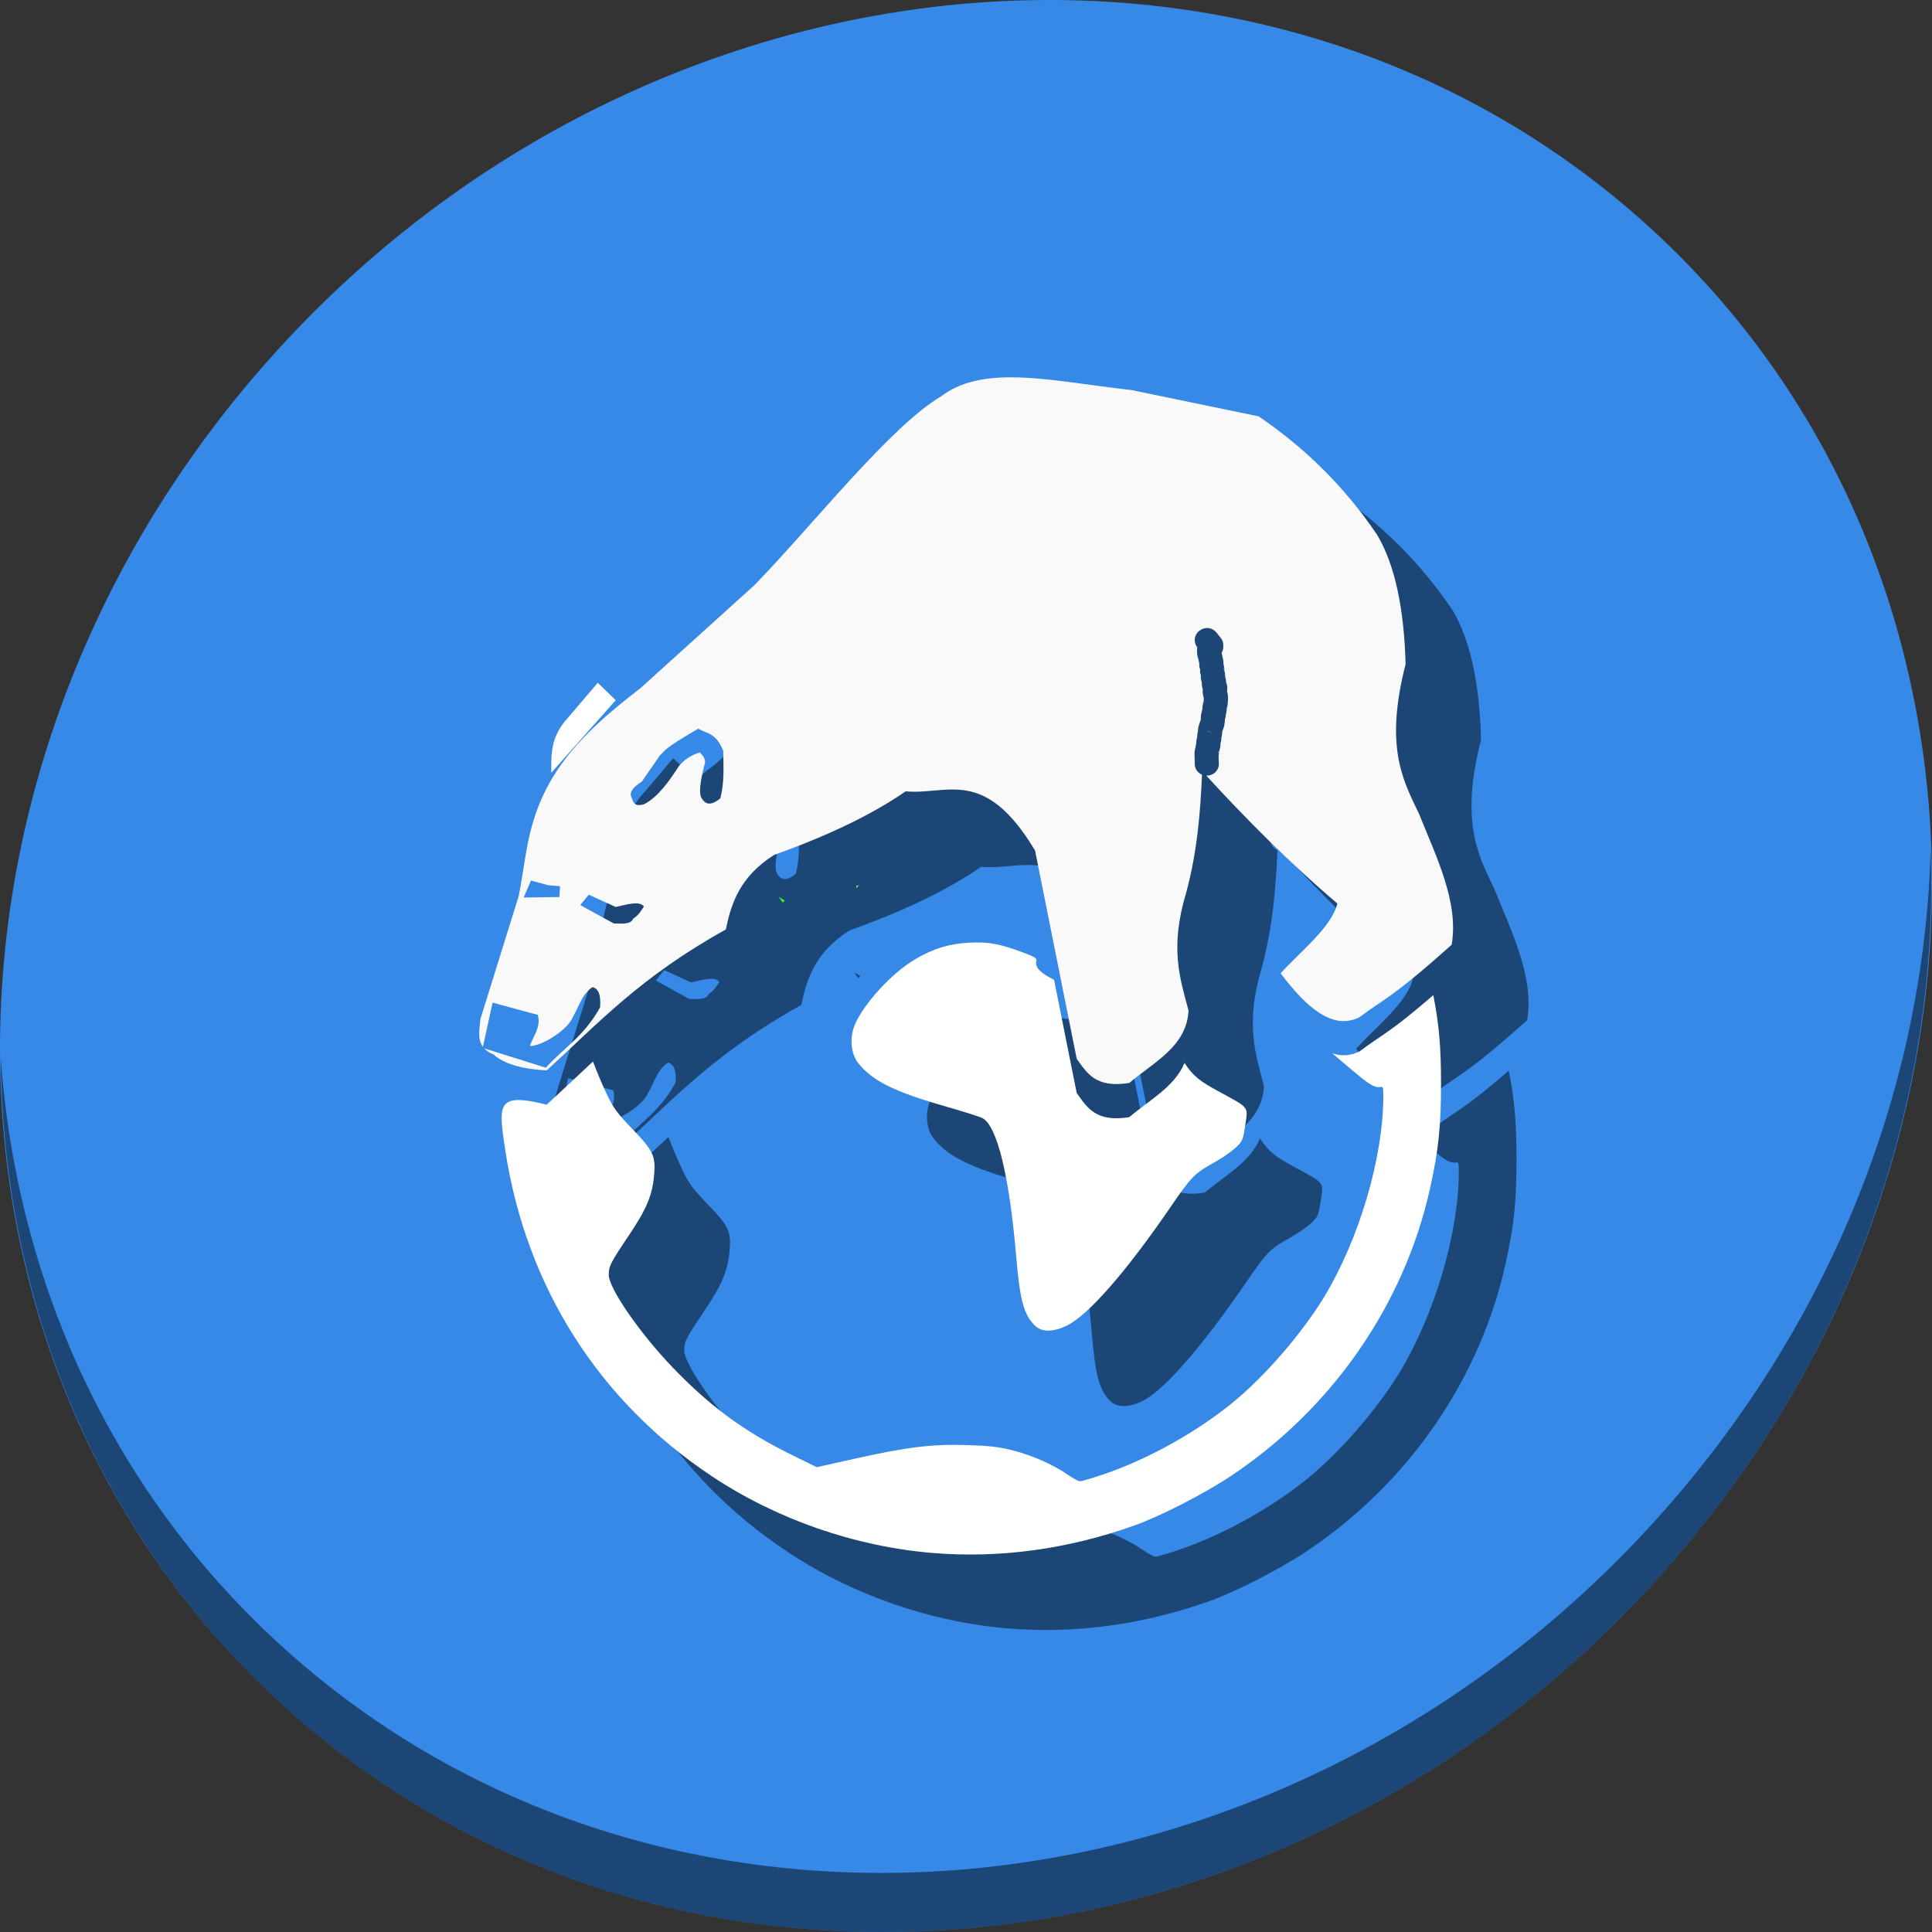 <?xml version="1.0" encoding="UTF-8" standalone="no"?>
<!-- Created with Inkscape (http://www.inkscape.org/) -->

<svg
   xmlns:dc="http://purl.org/dc/elements/1.1/"
   xmlns:cc="http://creativecommons.org/ns#"
   xmlns:rdf="http://www.w3.org/1999/02/22-rdf-syntax-ns#"
   xmlns:svg="http://www.w3.org/2000/svg"
   xmlns="http://www.w3.org/2000/svg"
   xmlns:xlink="http://www.w3.org/1999/xlink"
   xmlns:sodipodi="http://sodipodi.sourceforge.net/DTD/sodipodi-0.dtd"
   xmlns:inkscape="http://www.inkscape.org/namespaces/inkscape"
   version="1.1"
   width="512"
   height="512"
   id="svg2"
   inkscape:version="0.92.2 2405546, 2018-03-11"
   sodipodi:docname="arora.svg">
  <rect width="100%" height="100%" fill="#333333" stroke="none"/>
  <sodipodi:namedview
     pagecolor="#ffffff"
     bordercolor="#666666"
     borderopacity="1"
     objecttolerance="10"
     gridtolerance="10"
     guidetolerance="10"
     inkscape:pageopacity="0"
     inkscape:pageshadow="2"
     inkscape:window-width="1366"
     inkscape:window-height="717"
     id="namedview51"
     showgrid="false"
     inkscape:zoom="0.23046876"
     inkscape:cx="-603.74596"
     inkscape:cy="532.9397"
     inkscape:window-x="0"
     inkscape:window-y="24"
     inkscape:window-maximized="1"
     inkscape:current-layer="svg2" />
  <defs
     id="defs4">
    <linearGradient
       id="linearGradient4030">
      <stop
         id="stop4032"
         style="stop-color:#ffffff;stop-opacity:1"
         offset="0" />
      <stop
         id="stop4034"
         style="stop-color:#00140f;stop-opacity:1"
         offset="1" />
    </linearGradient>
    <linearGradient
       id="linearGradient3696">
      <stop
         id="stop3698"
         style="stop-color:#fefefe;stop-opacity:1"
         offset="0" />
      <stop
         id="stop3704"
         style="stop-color:#016792;stop-opacity:1"
         offset="1" />
    </linearGradient>
    <radialGradient
       cx="347.918"
       cy="287.936"
       r="160.156"
       fx="347.918"
       fy="287.936"
       id="radialGradient3702"
       xlink:href="#linearGradient3696"
       gradientUnits="userSpaceOnUse"
       gradientTransform="matrix(0.345,1.048,-1.085,0.339,540.447,-172.144)" />
    <radialGradient
       cx="-304.585"
       cy="117.192"
       r="210.5"
       fx="-304.585"
       fy="117.192"
       id="radialGradient4036"
       xlink:href="#linearGradient4030"
       gradientUnits="userSpaceOnUse"
       gradientTransform="matrix(0.48,0.545,-0.6,0.528,364.948,236.353)" />
    <filter
       color-interpolation-filters="sRGB"
       id="filter4124">
      <feGaussianBlur
         id="feGaussianBlur4126"
         stdDeviation="6.837" />
    </filter>
    <radialGradient
       cx="347.918"
       cy="287.936"
       r="160.156"
       fx="347.918"
       fy="287.936"
       id="radialGradient3702-1"
       xlink:href="#linearGradient3696-9"
       gradientUnits="userSpaceOnUse"
       gradientTransform="matrix(0.345,1.048,-1.085,0.339,540.447,-172.144)" />
    <linearGradient
       id="linearGradient3696-9">
      <stop
         id="stop3698-0"
         style="stop-color:#fefefe;stop-opacity:1"
         offset="0" />
      <stop
         id="stop3704-9"
         style="stop-color:#016792;stop-opacity:1"
         offset="1" />
    </linearGradient>
    <radialGradient
       cx="-304.585"
       cy="117.192"
       r="210.5"
       fx="-304.585"
       fy="117.192"
       id="radialGradient4036-3"
       xlink:href="#linearGradient4030-2"
       gradientUnits="userSpaceOnUse"
       gradientTransform="matrix(0.48,0.545,-0.6,0.528,896.448,599.991)" />
    <linearGradient
       id="linearGradient4030-2">
      <stop
         id="stop4032-9"
         style="stop-color:#ffffff;stop-opacity:1"
         offset="0" />
      <stop
         id="stop4034-5"
         style="stop-color:#000000;stop-opacity:1"
         offset="1" />
    </linearGradient>
    <radialGradient
       cx="347.918"
       cy="287.936"
       r="160.156"
       fx="347.918"
       fy="287.936"
       id="radialGradient3702-8"
       xlink:href="#linearGradient3696-2"
       gradientUnits="userSpaceOnUse"
       gradientTransform="matrix(0.345,1.048,-1.085,0.339,540.447,-172.144)" />
    <linearGradient
       id="linearGradient3696-2">
      <stop
         id="stop3698-4"
         style="stop-color:#fefefe;stop-opacity:1"
         offset="0" />
      <stop
         id="stop3704-3"
         style="stop-color:#016792;stop-opacity:1"
         offset="1" />
    </linearGradient>
    <radialGradient
       cx="347.918"
       cy="287.936"
       r="160.156"
       fx="347.918"
       fy="287.936"
       id="radialGradient4246"
       xlink:href="#linearGradient3696-2"
       gradientUnits="userSpaceOnUse"
       gradientTransform="matrix(0.345,1.048,-1.085,0.339,540.447,-172.144)" />
    <filter
       color-interpolation-filters="sRGB"
       id="filter4347">
      <feGaussianBlur
         id="feGaussianBlur4349"
         stdDeviation="11.164" />
    </filter>
    <radialGradient
       id="polygon413_1_"
       cx="7976.346"
       cy="-10508.842"
       r="13293.867"
       gradientTransform="matrix(0.022,0,0,-0.025,721.167,674.674)"
       gradientUnits="userSpaceOnUse">
      <stop
         offset="0"
         style="stop-color:#80FF80"
         id="stop388" />
      <stop
         offset="1"
         style="stop-color:#0f0"
         id="stop390" />
    </radialGradient>
    <radialGradient
       inkscape:collect="always"
       xlink:href="#polygon413_1_"
       id="radialGradient3117"
       gradientUnits="userSpaceOnUse"
       gradientTransform="matrix(0.022,0,0,-0.025,721.167,674.674)"
       cx="7976.346"
       cy="-10508.842"
       r="13293.867" />
  </defs>
  <g
     transform="matrix(0.373,0,0,0.373,-71.985,-54.661)"
     id="layer1-6"
     style="fill:#c87137;fill-opacity:1" />
  <g
     transform="matrix(0.373,0,0,0.373,-71.985,-54.661)"
     id="layer2"
     style="fill:#00bbf2">
    <radialGradient
       id="polygon8_1_"
       cx="7553.003"
       cy="-7131.863"
       r="16567.537"
       gradientTransform="matrix(0.019,0,0,-0.021,772.901,743.923)"
       gradientUnits="userSpaceOnUse">
      <stop
         offset="0"
         style="stop-color:#0101FF"
         id="stop381" />
      <stop
         offset="1"
         style="stop-color:#000080"
         id="stop383" />
    </radialGradient>
  </g>
  <g
     id="g976">
    <path
       style="fill:#3689e6;fill-opacity:1;stroke-width:11.11"
       inkscape:connector-curvature="0"
       d="M 432.913,56.474 C 535.106,145.049 538.74,306.174 441.03,416.373 343.32,526.572 181.28,544.101 79.087,455.526 -23.106,366.951 -26.74,205.826 70.97,95.627 168.68,-14.572 330.72,-32.101 432.913,56.474 Z"
       id="path941" />
    <path
       style="opacity:1;fill:#000000;fill-opacity:0.49;stroke-width:11.11"
       inkscape:connector-curvature="0"
       d="M 511.636,224.904 C 510.084,286.215 486.474,349.058 440.669,400.718 342.959,510.917 180.919,528.446 78.726,439.871 30.827,398.356 4.497,340.923 0.194,280.229 0.799,346.585 27.117,410.482 79.079,455.519 181.272,544.094 343.32,526.556 441.022,416.366 c 49.705,-56.058 73.005,-125.291 70.613,-191.462 z"
       id="path943" />
    <g
       style="fill:#000000;fill-opacity:0.49"
       id="g952"
       transform="matrix(0.907,0,0,0.907,43.589,29.293)">
      <path
         sodipodi:nodetypes="ccccsccsccscscccccccscccccccssscccccccccsscsscccccccssc"
         inkscape:connector-curvature="0"
         id="path936"
         d="m 258.983,265.129 c -0.639,0.01 -1.304,0.035 -2.006,0.074 -5.753,0.318 -10.341,1.734 -15.545,4.801 -6.75,3.978 -14.804,12.669 -17.604,18.998 -1.68,3.797 -1.281,8.631 0.939,11.393 4.19,5.212 10.445,8.313 25.463,12.625 5.174,1.486 10.024,3.019 10.777,3.406 4.32,2.221 7.888,16.823 9.912,40.568 1.081,12.687 2.198,16.829 5.406,20.037 1.999,1.999 5.386,2.007 9.412,0.023 6.293,-3.1 17.325,-15.726 30.305,-34.682 6.097,-8.905 6.947,-9.764 12.941,-13.092 2.07,-1.149 4.753,-2.999 5.961,-4.109 2.076,-1.909 2.233,-2.273 2.889,-6.682 0.825,-5.549 1.379,-4.855 -7.916,-9.92 -5.221,-2.845 -7.342,-4.378 -9.826,-8.25 -2.858,6.961 -10.297,10.869 -16.129,15.848 -9.876,1.61 -12.38,-2.923 -15.375,-7.047 l -6.621,-33.109 c -3.88,-1.816 -5.71,-3.729 -5.17,-5.43 0.265,-0.834 -0.424,-1.26 -4.391,-2.717 -5.747,-2.111 -8.952,-2.804 -13.424,-2.736 z m 133.799,15.387 c -12.782,11.077 -14.722,11.312 -21.549,16.434 -2.649,1.346 -5.298,1.432 -7.947,0.58 4.423,3.822 9.175,7.792 10.549,8.701 1.316,0.871 2.598,1.326 3.256,1.154 0.987,-0.258 1.084,-0.029 1.084,2.564 0,17.931 -6.973,41.668 -17.229,58.646 -6.501,10.762 -17.633,23.589 -27.121,31.248 -10.63,8.581 -24.439,16.247 -37.02,20.553 -3.507,1.2 -6.771,2.168 -7.256,2.152 -0.485,-0.016 -2.092,-0.874 -3.57,-1.906 -4.12,-2.876 -10.161,-5.566 -15.83,-7.049 -4.02,-1.052 -6.943,-1.402 -13.467,-1.611 -10.308,-0.331 -17.494,0.537 -32.918,3.975 l -11.146,2.484 -7.67,-3.785 c -13.659,-6.743 -23.673,-14.134 -34.547,-25.492 -9.54,-9.965 -18.547,-23.027 -18.547,-26.9 0,-2.59 0.469,-3.502 6.115,-11.904 4.896,-7.286 6.603,-11.372 7.127,-17.055 0.529,-5.735 -0.193,-7.302 -6.287,-13.629 -4.62,-4.797 -5.68,-6.254 -7.703,-10.598 -1.424,-3.058 -2.712,-6.135 -3.855,-9.168 -4.522,4.18 -8.894,8.374 -13.527,12.611 -14.804,-3.673 -14.127,-0.149 -12.066,13.562 6.136,39.694 27.31,73.049 60.301,94.986 18.948,12.6 41.796,20.545 64.51,22.436 19.613,1.632 39.636,-1.107 59.135,-8.09 7.53,-2.697 20.258,-9.23 27.967,-14.355 29.636,-19.704 50.696,-50.084 58.242,-84.014 2.487,-11.181 3.221,-18.141 3.221,-30.584 0,-10.627 -0.545,-17.273 -2.25,-25.947 z"
         style="fill:#000000;stroke-width:0.538;fill-opacity:0.49" />
      <g
         style="fill:#000000;fill-opacity:0.49"
         id="g946"
         transform="matrix(0.373,0,0,0.373,-71.985,-54.661)">
        <radialGradient
           gradientUnits="userSpaceOnUse"
           gradientTransform="matrix(0.022,0,0,-0.025,721.167,674.674)"
           r="13293.867"
           cy="-10508.842"
           cx="7976.346"
           id="radialGradient942">
          <stop
             id="stop938"
             style="stop-color:#80FF80"
             offset="0" />
          <stop
             id="stop940"
             style="stop-color:#0f0"
             offset="1" />
        </radialGradient>
        <path
           d="m 738.059,824.52 -4.896,-2.991 3.183,4.563 1.697,-1.541 0.016,-0.031 m 315.115,-124.435 -0.383,1.419 1.727,0.363 -1.317,-1.773 -0.027,-0.009 m -257.087,112.336 -2.255,0.589 0.465,1.879 1.814,-2.44 -0.024,-0.028 m -70.86,-12.684 -3.059,0.086 3.033,-0.077 0.026,-0.009 m 507.893,171.781 -0.121,-1.182 0.118,1.188 v -0.006 m 1.431,4.062 -0.34,-0.164 0.341,0.166 -10e-4,-0.002 m -490.636,-279.995 -1.29,-0.768 1.215,0.783 0.075,-0.015 m 461.488,304.626 1.548,-2.094 -1.536,2.067 -0.012,0.027 m -461.774,-304.148 -2.035,-0.956 2.023,0.955 0.012,10e-4 m 305.072,4.142 -1.344,-0.514 1.317,0.515 0.027,-10e-4 m 186.587,263.978 v -0.003 l -0.166,-0.673 0.163,0.676 m -97.138,-286.087 0.064,0.801 -0.063,-0.798 -10e-4,-0.003 m -373.039,161.109 -2.353,0.707 2.337,-0.677 0.016,-0.03 m 46.254,289.391 -0.434,-1.414 0.419,1.393 0.015,0.021 m -40.176,-62.291 -1.831,-0.333 1.871,0.346 -0.04,-0.013 m 61.266,62.881 1.77,0.989 -1.741,-0.978 -0.029,-0.011 m 399.868,-148.699 -0.027,1.02 0.03,-1.032 v 0.012 m -85.152,-270.635 1.13,0.812 -1.113,-0.81 -0.017,-0.002 m -427.622,49.937 -0.003,10e-4 -1.005,1.075 1.008,-1.076 m 9.885,37.886 -1.26,0.07 1.234,-0.036 0.026,-0.034 m 411.98,-115.919 -0.672,-1.176 0.654,1.173 0.018,0.003 m -343.025,536.588 0.573,0.66 -0.549,-0.659 -0.024,-10e-4 m 260.171,-528.531 1.178,0.889 -1.171,-0.889 h -0.01 M 939.109,568.803 h -0.003 l -0.188,0.437 0.191,-0.437 m -4.625,-9.775 -1.369,-0.157 1.377,0.166 -0.008,-0.009"
           id="path944"
           inkscape:connector-curvature="0"
           style="fill:#000000;fill-opacity:0.49" />
      </g>
      <path
         d="m 135.06,215.56 c 0.023,-5.241 -0.36,-10.449 4.923,-16.128 l 8.658,-10.186 5.263,5.093 z"
         id="path948"
         style="fill:#000000;fill-opacity:0.49;stroke:none;stroke-width:0.701"
         inkscape:connector-curvature="0" />
      <path
         sodipodi:nodetypes="sccccccccccccccccccccccccccccccccccccccccccccccccccccccccccccccccccccccccccccccccccccccccccccccccccccccccccccccccccccccccccccccccccccccccccscccccccccccccccccccccccccccccccccccccccccccccccccccccccccccccccccccccccccccccccccccc"
         inkscape:connector-curvature="0"
         id="path950"
         d="m 269.432,100 c -7.986,-0.006 -14.928,1.358 -20.439,5.545 -14.897,8.763 -37.477,37.606 -54.58,55.195 l -33.314,30.111 c -13.027,10.036 -25.298,20.71 -30.75,37.156 -2.673,7.85 -3.217,15.701 -4.803,23.551 l -11.215,36.031 c -0.21,2.819 -0.91,5.784 0.764,8.037 l 2.826,-12.916 13.223,3.58 c 0.96,3.611 -1.325,6.14 -2.342,9.092 3.338,0.094 10.973,-4.555 12.535,-8.402 1.788,-3.044 2.685,-6.757 5.785,-8.816 1.513,0.418 2.518,1.85 2.203,5.924 -4.819,8.644 -10.56,11.754 -15.84,17.631 l -18.018,-5.648 c 0.627,0.672 1.49,1.274 2.707,1.77 3.069,2.768 8.338,4.28 15.549,4.682 15.177,-13.881 27.331,-27.318 52.361,-41.199 1.57,-7.931 4.338,-15.604 14.094,-21.781 15.714,-5.613 28.643,-11.784 38.439,-18.58 12.067,1.187 22.994,-7.436 37.799,17.299 l 12.172,60.861 c 2.995,4.124 5.499,8.656 15.375,7.047 7.164,-6.115 16.753,-10.612 17.297,-21.141 -2.495,-9.426 -5.592,-18.297 -0.641,-34.596 3.21,-11.961 4.1,-23.432 4.58,-34.328 -1.289,-0.521 -2.13,-1.776 -2.123,-3.166 0.005,-0.8 -0.002,-1.528 -0.055,-2.184 -0.005,-0.06 -0.008,-0.121 -0.01,-0.182 -0.007,-0.266 -0.039,-0.908 0.078,-1.588 0.136,-0.794 0.264,-1.106 0.238,-0.967 0,0 0.102,-0.703 0.078,-0.607 10e-5,-3e-4 0.022,-0.091 0.023,-0.096 0.005,-0.019 0.035,-0.139 0.098,-0.391 -0.004,-0.154 -0.01,-0.324 -0.004,-0.398 0.034,-0.444 0.062,-0.492 0.113,-0.779 0.077,-0.434 0.133,-0.687 0.166,-0.799 4.7e-4,-0.028 -4.5e-4,-0.025 0,-0.057 0.001,-0.114 0.009,-0.228 0.021,-0.342 0.006,-0.049 0.015,-0.29 0.088,-0.713 0.125,-0.725 0.11,-0.474 0.107,-0.299 0.002,-0.101 0.002,-0.096 0.004,-0.258 0.008,-0.764 0.226,-1.473 0.27,-1.637 0.023,-0.084 0.049,-0.166 0.078,-0.248 0.031,-0.088 0.111,-0.425 0.328,-0.975 0.077,-0.195 0.066,-0.174 0.111,-0.293 -0.007,-0.006 0.047,-0.16 0.049,-0.201 -0.008,-0.333 -0.035,-0.671 0.055,-1.215 0.031,-0.188 0.054,-0.327 0.078,-0.453 0.024,-0.126 -0.024,-0.076 0.146,-0.592 0.004,-0.01 0.03,-0.056 0.033,-0.066 0.003,-0.029 -0.003,0.014 0,-0.021 0.013,-0.125 0.032,-0.25 0.059,-0.373 0.03,-0.142 0.061,-0.286 0.092,-0.432 -0.007,-0.257 0.004,-0.411 0.012,-0.49 0.04,-0.386 0.065,-0.459 0.127,-0.805 0.15,-0.834 0.219,-0.894 0.211,-0.732 0.003,-0.045 0.005,-0.031 0.008,-0.098 0.002,-0.027 0.004,-0.055 0.006,-0.082 0.044,-0.664 0.054,-0.967 0.068,-0.809 0.015,0.162 -0.131,-0.243 -0.307,-1.262 -0.04,-0.235 -0.055,-0.473 -0.045,-0.711 0.015,-0.377 0.019,-0.548 0.027,-0.645 -0.063,-0.143 -0.151,-0.424 -0.23,-0.912 -0.098,-0.605 -0.073,-0.934 -0.045,-1.17 -0.067,-0.105 -0.085,0.009 -0.209,-0.6 -0.136,-0.669 -0.119,-1.144 -0.068,-1.463 -0.09,-0.237 -0.156,-0.192 -0.225,-0.814 -0.058,-0.524 -0.003,-0.566 0.029,-0.777 -0.101,-0.289 -0.203,-0.46 -0.254,-0.994 -0.05,-0.53 -0.036,-0.803 -0.019,-0.863 -0.004,-0.03 -3.5e-4,-0.041 -0.039,-0.156 -0.08,-0.239 -0.133,-0.486 -0.158,-0.736 -0.012,-0.115 -0.007,-0.134 -0.006,-0.168 -0.01,-0.026 -0.011,-0.013 -0.027,-0.065 0.062,0.191 -0.081,-0.048 -0.252,-0.76 -0.239,-0.997 -0.219,-1.908 -0.107,-2.777 -1.294,-1.629 -0.833,-4.028 0.973,-5.061 l 0.227,-0.129 c 0.493,-0.282 1.049,-0.436 1.617,-0.447 l 0.002,-0.002 c 0.227,-0.004 0.453,0.014 0.676,0.055 0.734,0.134 1.403,0.505 1.904,1.057 0.156,0.172 0.613,0.654 1.076,1.303 0.463,0.649 1.357,1.317 1.104,3.553 -0.04,0.35 -0.199,0.831 -0.453,1.33 0.097,0.364 0.176,0.732 0.23,1.057 0.172,0.606 0.292,1.24 0.305,1.889 0.004,0.228 0.005,0.304 0.004,0.365 0.236,0.777 0.257,1.465 0.219,1.787 0.233,0.775 0.311,1.405 0.254,1.805 0.182,0.652 0.311,1.18 0.287,1.645 0.525,1.404 0.344,2.328 0.252,2.67 0.093,0.292 0.208,0.524 0.283,1.318 0.098,1.024 -0.032,1.658 -0.053,1.928 0.011,-0.122 0.058,0.12 -0.066,0.816 v 0.004 c -0.107,0.592 -0.195,0.751 -0.201,0.738 -0.041,0.161 -0.057,0.219 -0.045,0.146 -0.008,0.033 0.02,0.198 0.018,0.236 -0.01,0.172 -0.025,0.314 -0.045,0.486 -0.071,0.632 -0.176,0.879 -0.16,0.801 l -0.002,0.014 c -0.019,0.091 -0.039,0.185 -0.059,0.277 -10e-5,0.097 0.014,0.171 -0.07,0.602 v 0.002 c -0.053,0.27 -0.074,0.432 -0.217,0.842 0.004,-0.022 0.005,-0.11 0.014,0.23 0.011,0.419 -0.056,0.836 -0.197,1.23 0.137,-0.384 0.125,-0.001 -0.219,1.082 -0.292,0.919 -0.436,1.065 -0.217,0.498 -0.002,0.005 -0.086,0.271 -0.166,0.516 0.007,0.147 0.027,0.12 -0.004,0.465 l 0.002,-0.002 c -0.099,1.098 -0.295,1.439 -0.23,1.064 0.008,-0.046 -0.01,0.094 -0.012,0.123 0.01,0.047 0.04,0.189 -0.023,0.729 -0.1,0.854 -0.142,0.726 -0.193,0.92 -0.03,0.113 -0.018,0.051 -0.029,0.098 0.002,0.312 -0.009,0.543 -0.037,0.795 -0.08,0.716 -0.212,0.994 -0.182,0.867 -0.002,0.008 -0.004,0.017 -0.006,0.025 -0.024,0.096 -0.023,0.093 -0.039,0.158 -0.022,0.114 -0.037,0.323 -0.07,0.506 -0.401,1.108 -0.148,2.396 -0.141,3.703 -0.011,1.874 -1.54,3.385 -3.414,3.375 h -0.242 -0.01 c -0.007,2e-5 -0.013,2e-5 -0.019,0 11.574,12.681 24.691,25.833 38.314,37.4 -1.802,7.003 -10.739,13.956 -16.588,20.381 7.688,10.224 15.377,16.719 23.064,12.814 7.693,-5.771 9.102,-5.261 26.906,-21.143 2.131,-12.403 -4.376,-25.47 -9.609,-38.439 -4.85,-10.014 -9.944,-19.717 -3.844,-43.562 -0.449,-16.382 -3.145,-29.11 -8.328,-37.799 -9.41,-13.956 -21.043,-25.374 -34.596,-34.596 l -37.158,-7.688 C 291.695,102.279 279.699,100.008 269.432,100 Z m 61.887,83.262 c 0.085,0.174 0.078,0.318 0.133,0.486 -0.022,-0.161 -0.042,-0.259 -0.051,-0.301 z m 0.133,0.512 c -10e-4,-0.017 -9.5e-4,0.03 -0.002,0.012 h 0.002 c -0.003,-0.035 9.1e-4,-0.002 0,-0.012 z m 0.004,1.061 c 0.003,0.046 0.009,0.075 0.01,0.119 0.119,0.223 0.148,0.423 0.217,0.639 0.005,-0.018 0.017,0.162 -0.019,-0.154 l -0.002,-0.002 c -0.088,-0.765 -0.064,-0.439 -0.055,-0.307 z m 0.283,1.904 c 0.002,0.027 -0.005,0.034 -0.004,0.061 0.059,0.132 0.085,0.252 0.129,0.381 -0.017,-0.117 0.022,0.051 -0.014,-0.109 -0.12,-0.543 -0.03,-0.184 -0.111,-0.332 z m -6.287,3.477 0.006,0.031 c -0.001,-0.008 10e-4,-0.01 0,-0.018 -0.002,-0.006 -0.005,-0.008 -0.006,-0.014 z m 0.451,4.57 c -0.036,0.056 -0.1,0.144 -0.119,0.178 -0.077,0.134 -0.08,0.153 -0.074,0.141 0.004,-0.007 0.178,-0.224 0.176,-0.25 0,-2e-4 0.006,-0.024 0.006,-0.023 0.004,-0.015 0.008,-0.03 0.012,-0.045 z m 6.562,0.152 c 0,-0.011 -0.007,0.069 -0.006,0.062 -1.9e-4,0.002 1.6e-4,0.018 0,0.019 z m -0.52,3.377 c 0,9e-4 -0.008,0.011 -0.008,0.012 -2.8e-4,10e-4 2.7e-4,0.003 0,0.004 10e-4,-0.003 0.007,-0.013 0.008,-0.016 z m -0.135,0.184 c -6e-4,0.009 -0.044,0.055 -0.047,0.066 0,0.005 0.002,0.02 0.002,0.025 0.001,0.024 -6.7e-4,0.007 0,0.027 0.026,-0.036 0.002,-0.008 0.023,-0.039 0.012,-0.019 0.013,-0.048 0.021,-0.08 z m -153.799,4.158 c 2.508,1.477 5.209,1.228 7.301,6.451 0.027,4.537 0.406,8.957 -0.85,13.922 -2.301,1.844 -4.371,2.428 -5.771,-0.68 -0.237,-1.529 -0.354,-3.36 1.188,-9.336 0.46,-1.436 -0.504,-2.398 -1.357,-3.396 -2.825,0.777 -4.637,2.227 -6.111,3.904 -3.058,4.748 -6.236,9.139 -10.188,11.205 -3.158,0.915 -3.16,-0.799 -3.734,-2.037 -0.778,-1.528 0.679,-3.056 3.057,-4.584 l 5.262,-7.639 c 1.809,-1.594 0.512,-1.563 11.205,-7.811 z m 148.973,0.83 v 0.002 c -0.126,0.014 -0.321,0.046 -0.564,0.088 0.272,-0.028 0.527,-0.062 0.859,-0.023 0.34,0.011 0.614,0.141 0.959,0.236 -0.218,-0.096 -0.313,-0.139 -0.436,-0.193 -0.243,-0.052 -0.398,-0.086 -0.49,-0.105 -0.108,-0.002 -0.165,-0.003 -0.328,-0.004 z m -3.531,3.742 c -0.003,0.012 -0.006,0.025 -0.006,0.025 0.001,-0.005 0.007,-0.019 0.008,-0.025 z m 6.771,1.971 c 0.011,-0.034 0.011,-0.035 0.014,-0.047 -0.39,0.17 -0.651,1.333 -0.014,0.047 z m -201.094,37.836 5.127,1.377 3.359,0.275 -0.178,3.168 -10.43,0.139 z m 16.889,4.133 7.852,3.58 c 3.329,-0.716 7.041,-1.879 8.264,-0.137 -0.84,1.302 -1.618,2.633 -3.168,3.58 -0.631,1.711 -3.249,1.437 -5.648,1.379 l -9.779,-5.373 z"
         style="fill:#000000;fill-opacity:0.49;stroke:none;stroke-width:6.791;stroke-linecap:round;stroke-linejoin:round;stroke-miterlimit:4;stroke-dasharray:none;stroke-opacity:1" />
    </g>
    <g
       transform="matrix(0.907,0,0,0.907,23.589,9.293)"
       id="g934">
      <path
         style="fill:#ffffff;stroke-width:0.538"
         d="m 258.983,265.129 c -0.639,0.01 -1.304,0.035 -2.006,0.074 -5.753,0.318 -10.341,1.734 -15.545,4.801 -6.75,3.978 -14.804,12.669 -17.604,18.998 -1.68,3.797 -1.281,8.631 0.939,11.393 4.19,5.212 10.445,8.313 25.463,12.625 5.174,1.486 10.024,3.019 10.777,3.406 4.32,2.221 7.888,16.823 9.912,40.568 1.081,12.687 2.198,16.829 5.406,20.037 1.999,1.999 5.386,2.007 9.412,0.023 6.293,-3.1 17.325,-15.726 30.305,-34.682 6.097,-8.905 6.947,-9.764 12.941,-13.092 2.07,-1.149 4.753,-2.999 5.961,-4.109 2.076,-1.909 2.233,-2.273 2.889,-6.682 0.825,-5.549 1.379,-4.855 -7.916,-9.92 -5.221,-2.845 -7.342,-4.378 -9.826,-8.25 -2.858,6.961 -10.297,10.869 -16.129,15.848 -9.876,1.61 -12.38,-2.923 -15.375,-7.047 l -6.621,-33.109 c -3.88,-1.816 -5.71,-3.729 -5.17,-5.43 0.265,-0.834 -0.424,-1.26 -4.391,-2.717 -5.747,-2.111 -8.952,-2.804 -13.424,-2.736 z m 133.799,15.387 c -12.782,11.077 -14.722,11.312 -21.549,16.434 -2.649,1.346 -5.298,1.432 -7.947,0.58 4.423,3.822 9.175,7.792 10.549,8.701 1.316,0.871 2.598,1.326 3.256,1.154 0.987,-0.258 1.084,-0.029 1.084,2.564 0,17.931 -6.973,41.668 -17.229,58.646 -6.501,10.762 -17.633,23.589 -27.121,31.248 -10.63,8.581 -24.439,16.247 -37.02,20.553 -3.507,1.2 -6.771,2.168 -7.256,2.152 -0.485,-0.016 -2.092,-0.874 -3.57,-1.906 -4.12,-2.876 -10.161,-5.566 -15.83,-7.049 -4.02,-1.052 -6.943,-1.402 -13.467,-1.611 -10.308,-0.331 -17.494,0.537 -32.918,3.975 l -11.146,2.484 -7.67,-3.785 c -13.659,-6.743 -23.673,-14.134 -34.547,-25.492 -9.54,-9.965 -18.547,-23.027 -18.547,-26.9 0,-2.59 0.469,-3.502 6.115,-11.904 4.896,-7.286 6.603,-11.372 7.127,-17.055 0.529,-5.735 -0.193,-7.302 -6.287,-13.629 -4.62,-4.797 -5.68,-6.254 -7.703,-10.598 -1.424,-3.058 -2.712,-6.135 -3.855,-9.168 -4.522,4.18 -8.894,8.374 -13.527,12.611 -14.804,-3.673 -14.127,-0.149 -12.066,13.562 6.136,39.694 27.31,73.049 60.301,94.986 18.948,12.6 41.796,20.545 64.51,22.436 19.613,1.632 39.636,-1.107 59.135,-8.09 7.53,-2.697 20.258,-9.23 27.967,-14.355 29.636,-19.704 50.696,-50.084 58.242,-84.014 2.487,-11.181 3.221,-18.141 3.221,-30.584 0,-10.627 -0.545,-17.273 -2.25,-25.947 z"
         id="path887"
         inkscape:connector-curvature="0"
         sodipodi:nodetypes="ccccsccsccscscccccccscccccccssscccccccccsscsscccccccssc" />
      <g
         transform="matrix(0.373,0,0,0.373,-71.985,-54.661)"
         id="layer3">
        <radialGradient
           id="radialGradient3406"
           cx="7976.346"
           cy="-10508.842"
           r="13293.867"
           gradientTransform="matrix(0.022,0,0,-0.025,721.167,674.674)"
           gradientUnits="userSpaceOnUse">
          <stop
             offset="0"
             style="stop-color:#80FF80"
             id="stop3408" />
          <stop
             offset="1"
             style="stop-color:#0f0"
             id="stop3410" />
        </radialGradient>
        <path
           style="fill:url(#radialGradient3117)"
           inkscape:connector-curvature="0"
           id="polygon413"
           d="m 738.059,824.52 -4.896,-2.991 3.183,4.563 1.697,-1.541 0.016,-0.031 m 315.115,-124.435 -0.383,1.419 1.727,0.363 -1.317,-1.773 -0.027,-0.009 m -257.087,112.336 -2.255,0.589 0.465,1.879 1.814,-2.44 -0.024,-0.028 m -70.86,-12.684 -3.059,0.086 3.033,-0.077 0.026,-0.009 m 507.893,171.781 -0.121,-1.182 0.118,1.188 v -0.006 m 1.431,4.062 -0.34,-0.164 0.341,0.166 -10e-4,-0.002 m -490.636,-279.995 -1.29,-0.768 1.215,0.783 0.075,-0.015 m 461.488,304.626 1.548,-2.094 -1.536,2.067 -0.012,0.027 m -461.774,-304.148 -2.035,-0.956 2.023,0.955 0.012,10e-4 m 305.072,4.142 -1.344,-0.514 1.317,0.515 0.027,-10e-4 m 186.587,263.978 v -0.003 l -0.166,-0.673 0.163,0.676 m -97.138,-286.087 0.064,0.801 -0.063,-0.798 -10e-4,-0.003 m -373.039,161.109 -2.353,0.707 2.337,-0.677 0.016,-0.03 m 46.254,289.391 -0.434,-1.414 0.419,1.393 0.015,0.021 m -40.176,-62.291 -1.831,-0.333 1.871,0.346 -0.04,-0.013 m 61.266,62.881 1.77,0.989 -1.741,-0.978 -0.029,-0.011 m 399.868,-148.699 -0.027,1.02 0.03,-1.032 v 0.012 m -85.152,-270.635 1.13,0.812 -1.113,-0.81 -0.017,-0.002 m -427.622,49.937 -0.003,10e-4 -1.005,1.075 1.008,-1.076 m 9.885,37.886 -1.26,0.07 1.234,-0.036 0.026,-0.034 m 411.98,-115.919 -0.672,-1.176 0.654,1.173 0.018,0.003 m -343.025,536.588 0.573,0.66 -0.549,-0.659 -0.024,-10e-4 m 260.171,-528.531 1.178,0.889 -1.171,-0.889 h -0.01 M 939.109,568.803 h -0.003 l -0.188,0.437 0.191,-0.437 m -4.625,-9.775 -1.369,-0.157 1.377,0.166 -0.008,-0.009" />
      </g>
      <path
         inkscape:connector-curvature="0"
         style="fill:#ffffff;fill-opacity:1;stroke:none;stroke-width:0.701"
         id="path4134"
         d="m 135.06,215.56 c 0.023,-5.241 -0.36,-10.449 4.923,-16.128 l 8.658,-10.186 5.263,5.093 z" />
      <path
         style="fill:#f9f9f9;fill-opacity:1;stroke:none;stroke-width:6.791;stroke-linecap:round;stroke-linejoin:round;stroke-miterlimit:4;stroke-dasharray:none;stroke-opacity:1"
         d="m 269.432,100 c -7.986,-0.006 -14.928,1.358 -20.439,5.545 -14.897,8.763 -37.477,37.606 -54.58,55.195 l -33.314,30.111 c -13.027,10.036 -25.298,20.71 -30.75,37.156 -2.673,7.85 -3.217,15.701 -4.803,23.551 l -11.215,36.031 c -0.21,2.819 -0.91,5.784 0.764,8.037 l 2.826,-12.916 13.223,3.58 c 0.96,3.611 -1.325,6.14 -2.342,9.092 3.338,0.094 10.973,-4.555 12.535,-8.402 1.788,-3.044 2.685,-6.757 5.785,-8.816 1.513,0.418 2.518,1.85 2.203,5.924 -4.819,8.644 -10.56,11.754 -15.84,17.631 l -18.018,-5.648 c 0.627,0.672 1.49,1.274 2.707,1.77 3.069,2.768 8.338,4.28 15.549,4.682 15.177,-13.881 27.331,-27.318 52.361,-41.199 1.57,-7.931 4.338,-15.604 14.094,-21.781 15.714,-5.613 28.643,-11.784 38.439,-18.58 12.067,1.187 22.994,-7.436 37.799,17.299 l 12.172,60.861 c 2.995,4.124 5.499,8.656 15.375,7.047 7.164,-6.115 16.753,-10.612 17.297,-21.141 -2.495,-9.426 -5.592,-18.297 -0.641,-34.596 3.21,-11.961 4.1,-23.432 4.58,-34.328 -1.289,-0.521 -2.13,-1.776 -2.123,-3.166 0.005,-0.8 -0.002,-1.528 -0.055,-2.184 -0.005,-0.06 -0.008,-0.121 -0.01,-0.182 -0.007,-0.266 -0.039,-0.908 0.078,-1.588 0.136,-0.794 0.264,-1.106 0.238,-0.967 0,0 0.102,-0.703 0.078,-0.607 10e-5,-3e-4 0.022,-0.091 0.023,-0.096 0.005,-0.019 0.035,-0.139 0.098,-0.391 -0.004,-0.154 -0.01,-0.324 -0.004,-0.398 0.034,-0.444 0.062,-0.492 0.113,-0.779 0.077,-0.434 0.133,-0.687 0.166,-0.799 4.7e-4,-0.028 -4.5e-4,-0.025 0,-0.057 0.001,-0.114 0.009,-0.228 0.021,-0.342 0.006,-0.049 0.015,-0.29 0.088,-0.713 0.125,-0.725 0.11,-0.474 0.107,-0.299 0.002,-0.101 0.002,-0.096 0.004,-0.258 0.008,-0.764 0.226,-1.473 0.27,-1.637 0.023,-0.084 0.049,-0.166 0.078,-0.248 0.031,-0.088 0.111,-0.425 0.328,-0.975 0.077,-0.195 0.066,-0.174 0.111,-0.293 -0.007,-0.006 0.047,-0.16 0.049,-0.201 -0.008,-0.333 -0.035,-0.671 0.055,-1.215 0.031,-0.188 0.054,-0.327 0.078,-0.453 0.024,-0.126 -0.024,-0.076 0.146,-0.592 0.004,-0.01 0.03,-0.056 0.033,-0.066 0.003,-0.029 -0.003,0.014 0,-0.021 0.013,-0.125 0.032,-0.25 0.059,-0.373 0.03,-0.142 0.061,-0.286 0.092,-0.432 -0.007,-0.257 0.004,-0.411 0.012,-0.49 0.04,-0.386 0.065,-0.459 0.127,-0.805 0.15,-0.834 0.219,-0.894 0.211,-0.732 0.003,-0.045 0.005,-0.031 0.008,-0.098 0.002,-0.027 0.004,-0.055 0.006,-0.082 0.044,-0.664 0.054,-0.967 0.068,-0.809 0.015,0.162 -0.131,-0.243 -0.307,-1.262 -0.04,-0.235 -0.055,-0.473 -0.045,-0.711 0.015,-0.377 0.019,-0.548 0.027,-0.645 -0.063,-0.143 -0.151,-0.424 -0.23,-0.912 -0.098,-0.605 -0.073,-0.934 -0.045,-1.17 -0.067,-0.105 -0.085,0.009 -0.209,-0.6 -0.136,-0.669 -0.119,-1.144 -0.068,-1.463 -0.09,-0.237 -0.156,-0.192 -0.225,-0.814 -0.058,-0.524 -0.003,-0.566 0.029,-0.777 -0.101,-0.289 -0.203,-0.46 -0.254,-0.994 -0.05,-0.53 -0.036,-0.803 -0.019,-0.863 -0.004,-0.03 -3.5e-4,-0.041 -0.039,-0.156 -0.08,-0.239 -0.133,-0.486 -0.158,-0.736 -0.012,-0.115 -0.007,-0.134 -0.006,-0.168 -0.01,-0.026 -0.011,-0.013 -0.027,-0.065 0.062,0.191 -0.081,-0.048 -0.252,-0.76 -0.239,-0.997 -0.219,-1.908 -0.107,-2.777 -1.294,-1.629 -0.833,-4.028 0.973,-5.061 l 0.227,-0.129 c 0.493,-0.282 1.049,-0.436 1.617,-0.447 l 0.002,-0.002 c 0.227,-0.004 0.453,0.014 0.676,0.055 0.734,0.134 1.403,0.505 1.904,1.057 0.156,0.172 0.613,0.654 1.076,1.303 0.463,0.649 1.357,1.317 1.104,3.553 -0.04,0.35 -0.199,0.831 -0.453,1.33 0.097,0.364 0.176,0.732 0.23,1.057 0.172,0.606 0.292,1.24 0.305,1.889 0.004,0.228 0.005,0.304 0.004,0.365 0.236,0.777 0.257,1.465 0.219,1.787 0.233,0.775 0.311,1.405 0.254,1.805 0.182,0.652 0.311,1.18 0.287,1.645 0.525,1.404 0.344,2.328 0.252,2.67 0.093,0.292 0.208,0.524 0.283,1.318 0.098,1.024 -0.032,1.658 -0.053,1.928 0.011,-0.122 0.058,0.12 -0.066,0.816 v 0.004 c -0.107,0.592 -0.195,0.751 -0.201,0.738 -0.041,0.161 -0.057,0.219 -0.045,0.146 -0.008,0.033 0.02,0.198 0.018,0.236 -0.01,0.172 -0.025,0.314 -0.045,0.486 -0.071,0.632 -0.176,0.879 -0.16,0.801 l -0.002,0.014 c -0.019,0.091 -0.039,0.185 -0.059,0.277 -10e-5,0.097 0.014,0.171 -0.07,0.602 v 0.002 c -0.053,0.27 -0.074,0.432 -0.217,0.842 0.004,-0.022 0.005,-0.11 0.014,0.23 0.011,0.419 -0.056,0.836 -0.197,1.23 0.137,-0.384 0.125,-0.001 -0.219,1.082 -0.292,0.919 -0.436,1.065 -0.217,0.498 -0.002,0.005 -0.086,0.271 -0.166,0.516 0.007,0.147 0.027,0.12 -0.004,0.465 l 0.002,-0.002 c -0.099,1.098 -0.295,1.439 -0.23,1.064 0.008,-0.046 -0.01,0.094 -0.012,0.123 0.01,0.047 0.04,0.189 -0.023,0.729 -0.1,0.854 -0.142,0.726 -0.193,0.92 -0.03,0.113 -0.018,0.051 -0.029,0.098 0.002,0.312 -0.009,0.543 -0.037,0.795 -0.08,0.716 -0.212,0.994 -0.182,0.867 -0.002,0.008 -0.004,0.017 -0.006,0.025 -0.024,0.096 -0.023,0.093 -0.039,0.158 -0.022,0.114 -0.037,0.323 -0.07,0.506 -0.401,1.108 -0.148,2.396 -0.141,3.703 -0.011,1.874 -1.54,3.385 -3.414,3.375 h -0.242 -0.01 c -0.007,2e-5 -0.013,2e-5 -0.019,0 11.574,12.681 24.691,25.833 38.314,37.4 -1.802,7.003 -10.739,13.956 -16.588,20.381 7.688,10.224 15.377,16.719 23.064,12.814 7.693,-5.771 9.102,-5.261 26.906,-21.143 2.131,-12.403 -4.376,-25.47 -9.609,-38.439 -4.85,-10.014 -9.944,-19.717 -3.844,-43.562 -0.449,-16.382 -3.145,-29.11 -8.328,-37.799 -9.41,-13.956 -21.043,-25.374 -34.596,-34.596 l -37.158,-7.688 C 291.695,102.279 279.699,100.008 269.432,100 Z m 61.887,83.262 c 0.085,0.174 0.078,0.318 0.133,0.486 -0.022,-0.161 -0.042,-0.259 -0.051,-0.301 z m 0.133,0.512 c -10e-4,-0.017 -9.5e-4,0.03 -0.002,0.012 h 0.002 c -0.003,-0.035 9.1e-4,-0.002 0,-0.012 z m 0.004,1.061 c 0.003,0.046 0.009,0.075 0.01,0.119 0.119,0.223 0.148,0.423 0.217,0.639 0.005,-0.018 0.017,0.162 -0.019,-0.154 l -0.002,-0.002 c -0.088,-0.765 -0.064,-0.439 -0.055,-0.307 z m 0.283,1.904 c 0.002,0.027 -0.005,0.034 -0.004,0.061 0.059,0.132 0.085,0.252 0.129,0.381 -0.017,-0.117 0.022,0.051 -0.014,-0.109 -0.12,-0.543 -0.03,-0.184 -0.111,-0.332 z m -6.287,3.477 0.006,0.031 c -0.001,-0.008 10e-4,-0.01 0,-0.018 -0.002,-0.006 -0.005,-0.008 -0.006,-0.014 z m 0.451,4.57 c -0.036,0.056 -0.1,0.144 -0.119,0.178 -0.077,0.134 -0.08,0.153 -0.074,0.141 0.004,-0.007 0.178,-0.224 0.176,-0.25 0,-2e-4 0.006,-0.024 0.006,-0.023 0.004,-0.015 0.008,-0.03 0.012,-0.045 z m 6.562,0.152 c 0,-0.011 -0.007,0.069 -0.006,0.062 -1.9e-4,0.002 1.6e-4,0.018 0,0.019 z m -0.52,3.377 c 0,9e-4 -0.008,0.011 -0.008,0.012 -2.8e-4,10e-4 2.7e-4,0.003 0,0.004 10e-4,-0.003 0.007,-0.013 0.008,-0.016 z m -0.135,0.184 c -6e-4,0.009 -0.044,0.055 -0.047,0.066 0,0.005 0.002,0.02 0.002,0.025 0.001,0.024 -6.7e-4,0.007 0,0.027 0.026,-0.036 0.002,-0.008 0.023,-0.039 0.012,-0.019 0.013,-0.048 0.021,-0.08 z m -153.799,4.158 c 2.508,1.477 5.209,1.228 7.301,6.451 0.027,4.537 0.406,8.957 -0.85,13.922 -2.301,1.844 -4.371,2.428 -5.771,-0.68 -0.237,-1.529 -0.354,-3.36 1.188,-9.336 0.46,-1.436 -0.504,-2.398 -1.357,-3.396 -2.825,0.777 -4.637,2.227 -6.111,3.904 -3.058,4.748 -6.236,9.139 -10.188,11.205 -3.158,0.915 -3.16,-0.799 -3.734,-2.037 -0.778,-1.528 0.679,-3.056 3.057,-4.584 l 5.262,-7.639 c 1.809,-1.594 0.512,-1.563 11.205,-7.811 z m 148.973,0.83 v 0.002 c -0.126,0.014 -0.321,0.046 -0.564,0.088 0.272,-0.028 0.527,-0.062 0.859,-0.023 0.34,0.011 0.614,0.141 0.959,0.236 -0.218,-0.096 -0.313,-0.139 -0.436,-0.193 -0.243,-0.052 -0.398,-0.086 -0.49,-0.105 -0.108,-0.002 -0.165,-0.003 -0.328,-0.004 z m -3.531,3.742 c -0.003,0.012 -0.006,0.025 -0.006,0.025 0.001,-0.005 0.007,-0.019 0.008,-0.025 z m 6.771,1.971 c 0.011,-0.034 0.011,-0.035 0.014,-0.047 -0.39,0.17 -0.651,1.333 -0.014,0.047 z m -201.094,37.836 5.127,1.377 3.359,0.275 -0.178,3.168 -10.43,0.139 z m 16.889,4.133 7.852,3.58 c 3.329,-0.716 7.041,-1.879 8.264,-0.137 -0.84,1.302 -1.618,2.633 -3.168,3.58 -0.631,1.711 -3.249,1.437 -5.648,1.379 l -9.779,-5.373 z"
         id="path3716"
         inkscape:connector-curvature="0"
         sodipodi:nodetypes="sccccccccccccccccccccccccccccccccccccccccccccccccccccccccccccccccccccccccccccccccccccccccccccccccccccccccccccccccccccccccccccccccccccccccccscccccccccccccccccccccccccccccccccccccccccccccccccccccccccccccccccccccccccccccccccccc" />
    </g>
  </g>
</svg>
